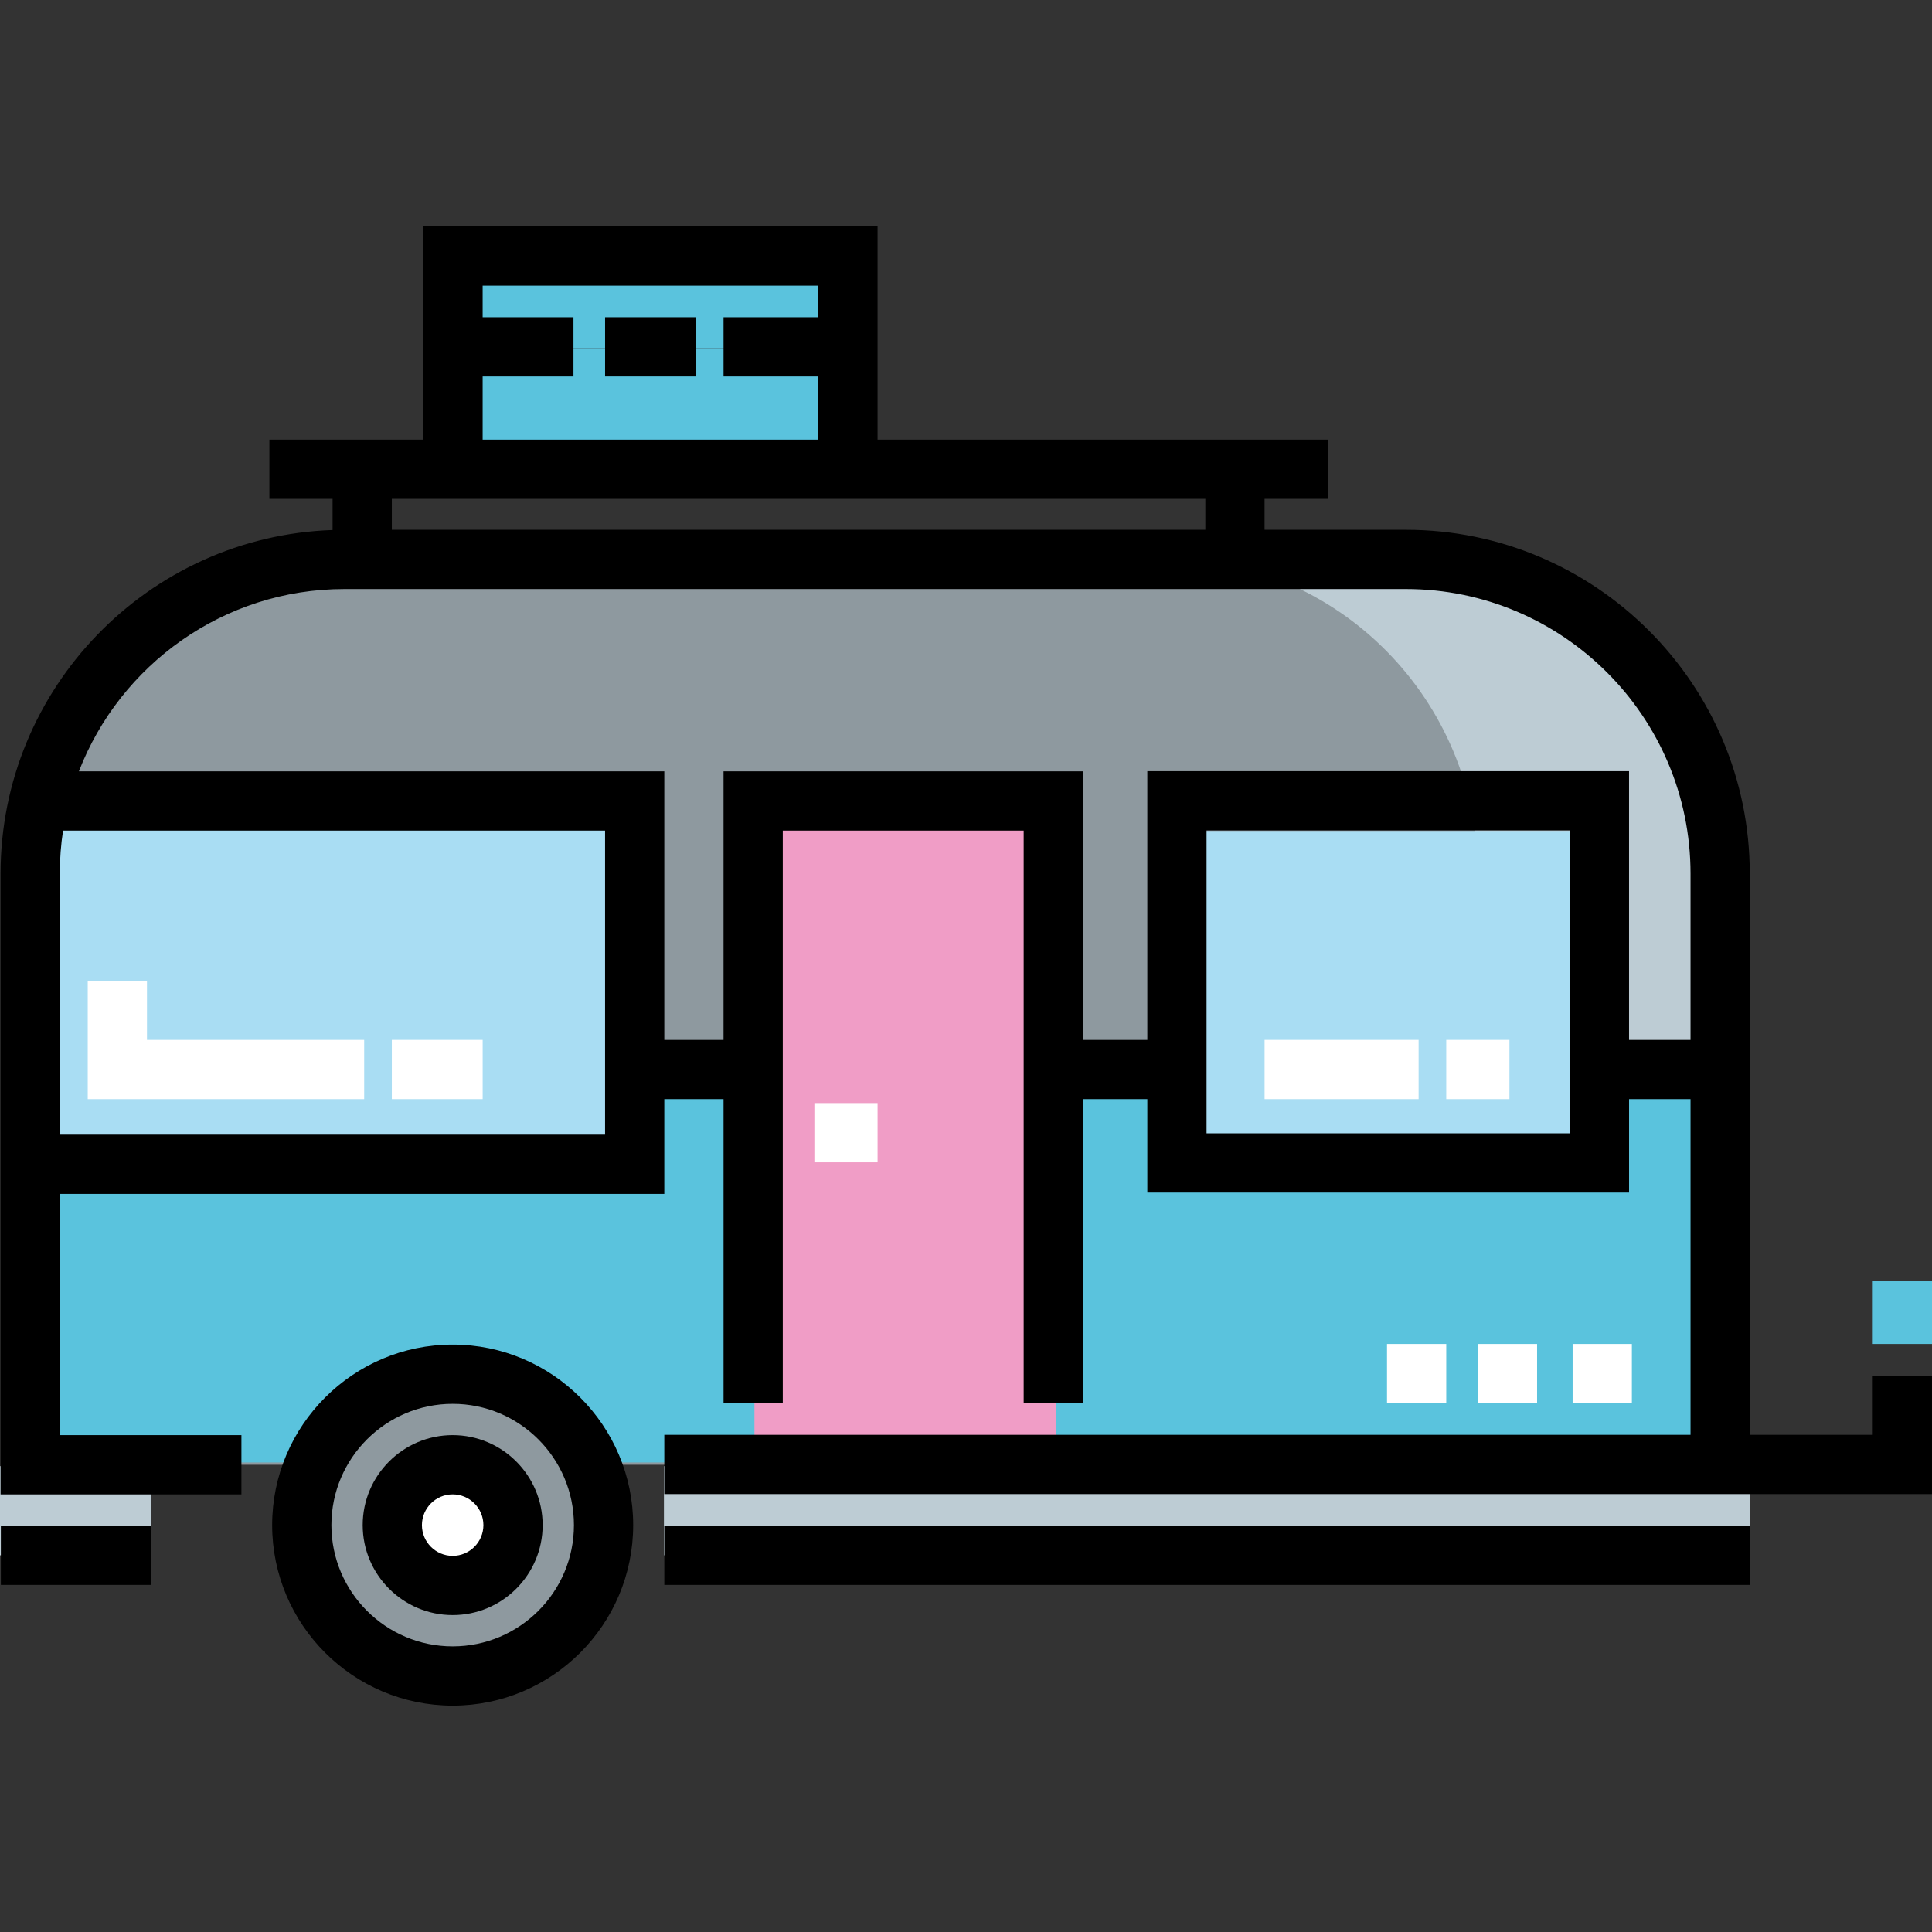 <!DOCTYPE svg PUBLIC "-//W3C//DTD SVG 1.1//EN" "http://www.w3.org/Graphics/SVG/1.1/DTD/svg11.dtd">
<!-- Uploaded to: SVG Repo, www.svgrepo.com, Transformed by: SVG Repo Mixer Tools -->
<svg version="1.1" id="Layer_1" xmlns="http://www.w3.org/2000/svg" xmlns:xlink="http://www.w3.org/1999/xlink" viewBox="0 0 512.004 512.004" xml:space="preserve" width="185px" height="185px" fill="#000000">
<rect x="0" y="0" width="512.004" height="512.004" fill="#333333" stroke="none"/>
<g id="SVGRepo_bgCarrier" stroke-width="0"/>
<g id="SVGRepo_tracerCarrier" stroke-linecap="round" stroke-linejoin="round"/>
<g id="SVGRepo_iconCarrier"> <rect x="119.958" y="92.268" style="fill:#5ac3dd;" width="103.966" height="31.991"/> <rect x="119.958" y="68.271" style="fill:#5ac3dd;" width="103.966" height="23.993"/> <g> <rect y="388.543" style="fill:#BDCCD4;" width="39.99" height="23.627"/> <rect x="175.95" y="388.543" style="fill:#BDCCD4;" width="287.912" height="23.627"/> </g> <path style="fill:#8E999F;" d="M455.859,388.177V231.53c0-45.994-37.285-83.278-83.278-83.278H91.276 c-45.993,0-83.278,37.285-83.278,83.278v156.648H63.98"/> <circle style="fill:#FFFFFF;" cx="119.958" cy="404.168" r="15.995"/> <path style="fill:#BDCCD4;" d="M372.581,147.907h-63.98c45.993,0,83.043,37.628,83.043,83.621v156.044h63.841V231.529 C455.485,185.536,418.575,147.907,372.581,147.907z"/> <polygon style="fill:#5ac3dd;" points="168.724,283.962 168.724,308.033 7.552,308.033 7.552,387.572 200.121,387.572 200.121,283.962 "/> <path style="fill:#8E999F;" d="M119.963,364.185c-22.085,0-39.987,17.904-39.987,39.987c0,22.085,17.904,39.987,39.987,39.987 s39.987-17.904,39.987-39.987C159.951,382.087,142.047,364.185,119.963,364.185z M119.963,420.167 c-8.834,0-15.995-7.162-15.995-15.995c0-8.834,7.162-15.995,15.995-15.995s15.995,7.161,15.995,15.995 C135.958,413.006,128.796,420.167,119.963,420.167z"/> <polygon style="fill:#5ac3dd;" points="312.105,283.962 312.105,308.033 424.088,308.033 424.088,283.962 455.485,283.962 455.485,387.572 279.661,387.572 279.661,283.962 "/> <polyline style="fill:#5ac3dd;" points="407.343,308.033 424.088,308.033 424.088,283.962 455.485,283.962 455.485,387.572 407.343,387.572 "/> <rect x="199.937" y="212.227" style="fill:#f09dc6;" width="79.979" height="175.95"/> <g> <rect x="7.998" y="212.227" style="fill:#A9DDF3;" width="159.948" height="95.971"/> <rect x="311.9" y="220.233" style="fill:#A9DDF3;" width="111.962" height="87.975"/> </g> <path d="M119.963,452.009c-26.378,0-47.838-21.459-47.838-47.837c0-26.378,21.46-47.837,47.838-47.837s47.837,21.46,47.837,47.837 C167.8,430.55,146.34,452.009,119.963,452.009z M119.963,372.034c-17.722,0-32.139,14.418-32.139,32.138 c0,17.722,14.418,32.138,32.139,32.138s32.138-14.417,32.138-32.138C152.102,386.452,137.684,372.034,119.963,372.034z"/> <rect x="496.306" y="339.427" style="fill:#5ac3dd;" width="15.699" height="16.745"/> <path d="M119.963,428.016c-13.148,0-23.845-10.697-23.845-23.844c0-13.148,10.697-23.845,23.845-23.845 c13.148,0,23.844,10.697,23.844,23.845S133.11,428.016,119.963,428.016z M119.963,396.027c-4.492,0-8.147,3.655-8.147,8.147 s3.655,8.145,8.147,8.145c4.491,0,8.145-3.655,8.145-8.145C128.109,399.68,124.454,396.027,119.963,396.027z"/> <g> <rect x="215.824" y="292.331" style="fill:#FFFFFF;" width="16.745" height="15.699"/> <rect x="416.766" y="356.172" style="fill:#FFFFFF;" width="15.699" height="15.699"/> <rect x="391.648" y="356.172" style="fill:#FFFFFF;" width="15.699" height="15.699"/> <rect x="367.577" y="356.172" style="fill:#FFFFFF;" width="15.699" height="15.699"/> </g> <rect x="0.226" y="404.314" width="39.77" height="15.699"/> <rect x="176.054" y="404.314" width="287.807" height="15.699"/> <rect x="160.356" y="84.063" width="24.071" height="15.699"/> <path d="M496.301,364.548v15.699h-32.592V231.529c0-50.248-40.879-91.127-91.127-91.127h-37.453v-8.193h16.745V116.51H232.565 V59.995H112.209v56.515H71.393v15.699h16.745v8.252c-48.8,1.66-87.99,41.87-87.99,91.068v164.497H63.98v-15.699H15.847v-63.921 H176.05v-25.118h15.699v80.586h15.699V220.121h63.841v151.753h15.699v-80.586h17.068v24.763h127.664v-24.763h16.292v88.959H176.05 v15.699H512v-31.397H496.301z M127.908,99.765h24.071V84.066h-24.071v-8.373h88.959v8.373h-25.118v15.699h25.118v16.745h-88.959 V99.765z M103.837,132.209h215.594v8.193H103.837V132.209z M160.352,300.707H15.847v-69.178c0-3.878,0.295-7.687,0.862-11.408 h143.642V300.707z M416.02,300.352h-96.267V220.08h96.267V300.352z M431.718,275.589v-71.208H304.054v71.208h-17.068v-71.167 h-95.238v71.167H176.05v-71.167H20.905c10.914-28.234,38.332-48.322,70.37-48.322h281.306c41.592,0,75.429,33.838,75.429,75.429 v44.061H431.718z"/> <g> <polygon style="fill:#FFFFFF;" points="96.511,291.288 23.251,291.288 23.251,259.891 38.949,259.891 38.949,275.589 96.511,275.589 "/> <rect x="103.841" y="275.586" style="fill:#FFFFFF;" width="24.071" height="15.699"/> <rect x="335.133" y="275.586" style="fill:#FFFFFF;" width="40.816" height="15.699"/> <rect x="383.276" y="275.586" style="fill:#FFFFFF;" width="16.745" height="15.699"/> </g> </g>
</svg>